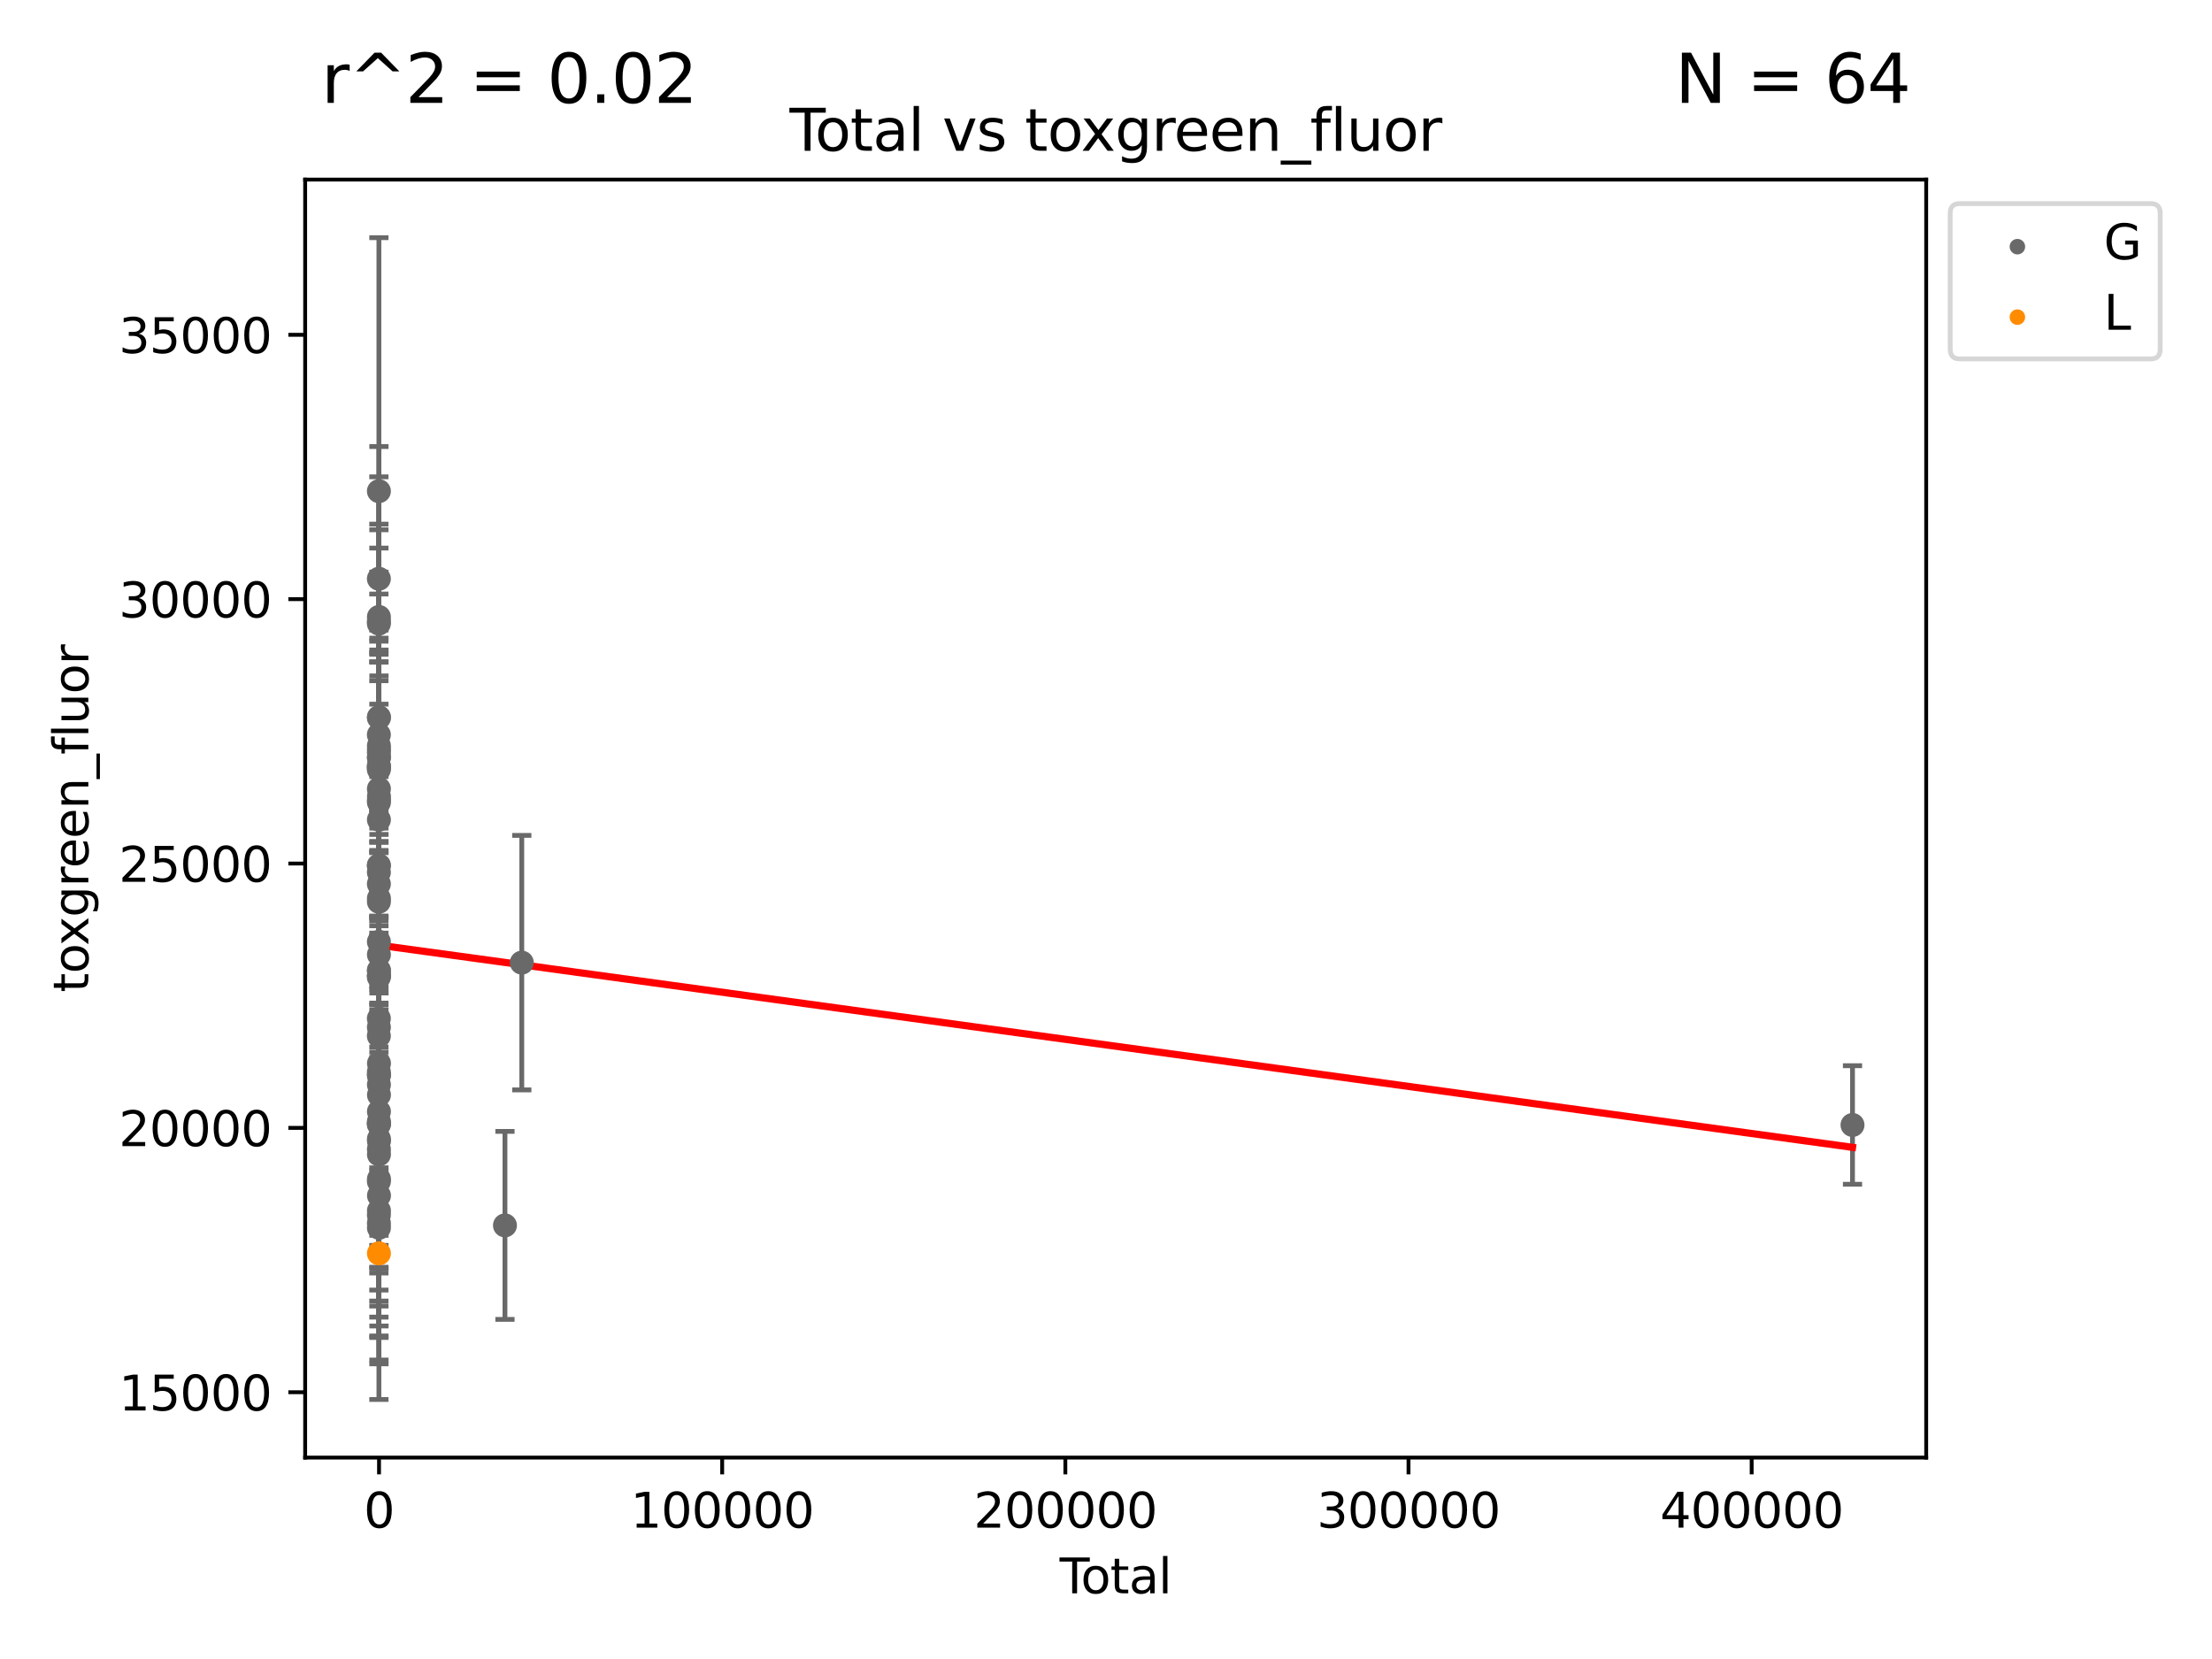 <?xml version="1.0" encoding="utf-8" standalone="no"?>
<!DOCTYPE svg PUBLIC "-//W3C//DTD SVG 1.1//EN"
  "http://www.w3.org/Graphics/SVG/1.1/DTD/svg11.dtd">
<svg xmlns:xlink="http://www.w3.org/1999/xlink" width="460.8pt" height="345.6pt" viewBox="0 0 460.8 345.6" xmlns="http://www.w3.org/2000/svg" version="1.1">
 <defs>
  <style type="text/css">*{stroke-linejoin: round; stroke-linecap: butt}</style>
 </defs>
 <g id="figure_1">
  <g id="patch_1">
   <path d="M 0 345.6 
L 460.8 345.6 
L 460.8 0 
L 0 0 
z
" style="fill: #ffffff"/>
  </g>
  <g id="axes_1">
   <g id="patch_2">
    <path d="M 63.571 303.64 
L 401.26 303.64 
L 401.26 37.411 
L 63.571 37.411 
z
" style="fill: #ffffff"/>
   </g>
   <g id="PathCollection_1">
    <defs>
     <path id="m6f561afe53" d="M 0 1.118 
C 0.297 1.118 0.581 1 0.791 0.791 
C 1 0.581 1.118 0.297 1.118 0 
C 1.118 -0.297 1 -0.581 0.791 -0.791 
C 0.581 -1 0.297 -1.118 0 -1.118 
C -0.297 -1.118 -0.581 -1 -0.791 -0.791 
C -1 -0.581 -1.118 -0.297 -1.118 0 
C -1.118 0.297 -1 0.581 -0.791 0.791 
C -0.581 1 -0.297 1.118 0 1.118 
z
" style="stroke: #696969"/>
    </defs>
    <g clip-path="url(#p5ee64d58a5)">
     <use xlink:href="#m6f561afe53" x="78.921" y="180.296" style="fill: #696969; stroke: #696969"/>
     <use xlink:href="#m6f561afe53" x="78.924" y="215.796" style="fill: #696969; stroke: #696969"/>
     <use xlink:href="#m6f561afe53" x="78.924" y="160.294" style="fill: #696969; stroke: #696969"/>
     <use xlink:href="#m6f561afe53" x="78.924" y="212.162" style="fill: #696969; stroke: #696969"/>
     <use xlink:href="#m6f561afe53" x="78.925" y="153.064" style="fill: #696969; stroke: #696969"/>
     <use xlink:href="#m6f561afe53" x="78.926" y="180.299" style="fill: #696969; stroke: #696969"/>
     <use xlink:href="#m6f561afe53" x="78.926" y="203.545" style="fill: #696969; stroke: #696969"/>
     <use xlink:href="#m6f561afe53" x="78.927" y="129.432" style="fill: #696969; stroke: #696969"/>
     <use xlink:href="#m6f561afe53" x="78.927" y="159.992" style="fill: #696969; stroke: #696969"/>
     <use xlink:href="#m6f561afe53" x="78.927" y="120.567" style="fill: #696969; stroke: #696969"/>
     <use xlink:href="#m6f561afe53" x="78.927" y="246.113" style="fill: #696969; stroke: #696969"/>
     <use xlink:href="#m6f561afe53" x="78.927" y="234.04" style="fill: #696969; stroke: #696969"/>
     <use xlink:href="#m6f561afe53" x="78.928" y="184.134" style="fill: #696969; stroke: #696969"/>
     <use xlink:href="#m6f561afe53" x="78.928" y="223.316" style="fill: #696969; stroke: #696969"/>
     <use xlink:href="#m6f561afe53" x="78.928" y="159.564" style="fill: #696969; stroke: #696969"/>
     <use xlink:href="#m6f561afe53" x="78.928" y="129.907" style="fill: #696969; stroke: #696969"/>
     <use xlink:href="#m6f561afe53" x="78.929" y="181.722" style="fill: #696969; stroke: #696969"/>
     <use xlink:href="#m6f561afe53" x="78.929" y="253.107" style="fill: #696969; stroke: #696969"/>
     <use xlink:href="#m6f561afe53" x="78.93" y="159.576" style="fill: #696969; stroke: #696969"/>
     <use xlink:href="#m6f561afe53" x="78.931" y="166.732" style="fill: #696969; stroke: #696969"/>
     <use xlink:href="#m6f561afe53" x="78.931" y="202.206" style="fill: #696969; stroke: #696969"/>
     <use xlink:href="#m6f561afe53" x="78.931" y="214" style="fill: #696969; stroke: #696969"/>
     <use xlink:href="#m6f561afe53" x="78.931" y="196.185" style="fill: #696969; stroke: #696969"/>
     <use xlink:href="#m6f561afe53" x="78.932" y="102.317" style="fill: #696969; stroke: #696969"/>
     <use xlink:href="#m6f561afe53" x="78.933" y="157.788" style="fill: #696969; stroke: #696969"/>
     <use xlink:href="#m6f561afe53" x="78.933" y="234.188" style="fill: #696969; stroke: #696969"/>
     <use xlink:href="#m6f561afe53" x="78.934" y="156.775" style="fill: #696969; stroke: #696969"/>
     <use xlink:href="#m6f561afe53" x="78.934" y="254.822" style="fill: #696969; stroke: #696969"/>
     <use xlink:href="#m6f561afe53" x="78.934" y="187.85" style="fill: #696969; stroke: #696969"/>
     <use xlink:href="#m6f561afe53" x="78.934" y="187.145" style="fill: #696969; stroke: #696969"/>
     <use xlink:href="#m6f561afe53" x="78.934" y="170.764" style="fill: #696969; stroke: #696969"/>
     <use xlink:href="#m6f561afe53" x="78.934" y="202.125" style="fill: #696969; stroke: #696969"/>
     <use xlink:href="#m6f561afe53" x="78.934" y="128.523" style="fill: #696969; stroke: #696969"/>
     <use xlink:href="#m6f561afe53" x="78.934" y="233.624" style="fill: #696969; stroke: #696969"/>
     <use xlink:href="#m6f561afe53" x="78.934" y="239.421" style="fill: #696969; stroke: #696969"/>
     <use xlink:href="#m6f561afe53" x="78.935" y="157.787" style="fill: #696969; stroke: #696969"/>
     <use xlink:href="#m6f561afe53" x="78.935" y="149.39" style="fill: #696969; stroke: #696969"/>
     <use xlink:href="#m6f561afe53" x="78.936" y="164.334" style="fill: #696969; stroke: #696969"/>
     <use xlink:href="#m6f561afe53" x="78.936" y="198.857" style="fill: #696969; stroke: #696969"/>
     <use xlink:href="#m6f561afe53" x="78.936" y="155.35" style="fill: #696969; stroke: #696969"/>
     <use xlink:href="#m6f561afe53" x="78.936" y="237.257" style="fill: #696969; stroke: #696969"/>
     <use xlink:href="#m6f561afe53" x="78.937" y="255.771" style="fill: #696969; stroke: #696969"/>
     <use xlink:href="#m6f561afe53" x="78.937" y="223.984" style="fill: #696969; stroke: #696969"/>
     <use xlink:href="#m6f561afe53" x="78.937" y="225.956" style="fill: #696969; stroke: #696969"/>
     <use xlink:href="#m6f561afe53" x="78.938" y="223.987" style="fill: #696969; stroke: #696969"/>
     <use xlink:href="#m6f561afe53" x="78.938" y="203.228" style="fill: #696969; stroke: #696969"/>
     <use xlink:href="#m6f561afe53" x="78.939" y="149.518" style="fill: #696969; stroke: #696969"/>
     <use xlink:href="#m6f561afe53" x="78.939" y="156.098" style="fill: #696969; stroke: #696969"/>
     <use xlink:href="#m6f561afe53" x="78.939" y="167.144" style="fill: #696969; stroke: #696969"/>
     <use xlink:href="#m6f561afe53" x="78.941" y="231.562" style="fill: #696969; stroke: #696969"/>
     <use xlink:href="#m6f561afe53" x="78.942" y="234.172" style="fill: #696969; stroke: #696969"/>
     <use xlink:href="#m6f561afe53" x="78.942" y="245.607" style="fill: #696969; stroke: #696969"/>
     <use xlink:href="#m6f561afe53" x="78.942" y="252.196" style="fill: #696969; stroke: #696969"/>
     <use xlink:href="#m6f561afe53" x="78.943" y="240.487" style="fill: #696969; stroke: #696969"/>
     <use xlink:href="#m6f561afe53" x="78.944" y="203.208" style="fill: #696969; stroke: #696969"/>
     <use xlink:href="#m6f561afe53" x="78.947" y="237.703" style="fill: #696969; stroke: #696969"/>
     <use xlink:href="#m6f561afe53" x="78.947" y="165.925" style="fill: #696969; stroke: #696969"/>
     <use xlink:href="#m6f561afe53" x="78.948" y="228.086" style="fill: #696969; stroke: #696969"/>
     <use xlink:href="#m6f561afe53" x="78.949" y="221.519" style="fill: #696969; stroke: #696969"/>
     <use xlink:href="#m6f561afe53" x="78.951" y="249.056" style="fill: #696969; stroke: #696969"/>
     <use xlink:href="#m6f561afe53" x="105.192" y="255.271" style="fill: #696969; stroke: #696969"/>
     <use xlink:href="#m6f561afe53" x="108.698" y="200.536" style="fill: #696969; stroke: #696969"/>
     <use xlink:href="#m6f561afe53" x="385.911" y="234.353" style="fill: #696969; stroke: #696969"/>
    </g>
   </g>
   <g id="PathCollection_2">
    <defs>
     <path id="mb686a2d561" d="M 0 1.118 
C 0.297 1.118 0.581 1 0.791 0.791 
C 1 0.581 1.118 0.297 1.118 0 
C 1.118 -0.297 1 -0.581 0.791 -0.791 
C 0.581 -1 0.297 -1.118 0 -1.118 
C -0.297 -1.118 -0.581 -1 -0.791 -0.791 
C -1 -0.581 -1.118 -0.297 -1.118 0 
C -1.118 0.297 -1 0.581 -0.791 0.791 
C -0.581 1 -0.297 1.118 0 1.118 
z
" style="stroke: #ff8c00"/>
    </defs>
    <g clip-path="url(#p5ee64d58a5)">
     <use xlink:href="#mb686a2d561" x="78.939" y="261.105" style="fill: #ff8c00; stroke: #ff8c00"/>
    </g>
   </g>
   <g id="matplotlib.axis_1">
    <g id="xtick_1">
     <g id="line2d_1">
      <defs>
       <path id="mc22174be91" d="M 0 0 
L 0 3.5 
" style="stroke: #000000; stroke-width: 0.8"/>
      </defs>
      <g>
       <use xlink:href="#mc22174be91" x="78.958" y="303.64" style="stroke: #000000; stroke-width: 0.8"/>
      </g>
     </g>
     <g id="text_1">
      <!-- 0 -->
      <g transform="translate(75.777 318.238)scale(0.1 -0.1)">
       <defs>
        <path id="DejaVuSans-30" d="M 2034 4250 
Q 1547 4250 1301 3770 
Q 1056 3291 1056 2328 
Q 1056 1369 1301 889 
Q 1547 409 2034 409 
Q 2525 409 2770 889 
Q 3016 1369 3016 2328 
Q 3016 3291 2770 3770 
Q 2525 4250 2034 4250 
z
M 2034 4750 
Q 2819 4750 3233 4129 
Q 3647 3509 3647 2328 
Q 3647 1150 3233 529 
Q 2819 -91 2034 -91 
Q 1250 -91 836 529 
Q 422 1150 422 2328 
Q 422 3509 836 4129 
Q 1250 4750 2034 4750 
z
" transform="scale(0.016)"/>
       </defs>
       <use xlink:href="#DejaVuSans-30"/>
      </g>
     </g>
    </g>
    <g id="xtick_2">
     <g id="line2d_2">
      <g>
       <use xlink:href="#mc22174be91" x="150.444" y="303.64" style="stroke: #000000; stroke-width: 0.8"/>
      </g>
     </g>
     <g id="text_2">
      <!-- 100000 -->
      <g transform="translate(131.357 318.238)scale(0.1 -0.1)">
       <defs>
        <path id="DejaVuSans-31" d="M 794 531 
L 1825 531 
L 1825 4091 
L 703 3866 
L 703 4441 
L 1819 4666 
L 2450 4666 
L 2450 531 
L 3481 531 
L 3481 0 
L 794 0 
L 794 531 
z
" transform="scale(0.016)"/>
       </defs>
       <use xlink:href="#DejaVuSans-31"/>
       <use xlink:href="#DejaVuSans-30" x="63.623"/>
       <use xlink:href="#DejaVuSans-30" x="127.246"/>
       <use xlink:href="#DejaVuSans-30" x="190.869"/>
       <use xlink:href="#DejaVuSans-30" x="254.492"/>
       <use xlink:href="#DejaVuSans-30" x="318.115"/>
      </g>
     </g>
    </g>
    <g id="xtick_3">
     <g id="line2d_3">
      <g>
       <use xlink:href="#mc22174be91" x="221.931" y="303.64" style="stroke: #000000; stroke-width: 0.8"/>
      </g>
     </g>
     <g id="text_3">
      <!-- 200000 -->
      <g transform="translate(202.843 318.238)scale(0.1 -0.1)">
       <defs>
        <path id="DejaVuSans-32" d="M 1228 531 
L 3431 531 
L 3431 0 
L 469 0 
L 469 531 
Q 828 903 1448 1529 
Q 2069 2156 2228 2338 
Q 2531 2678 2651 2914 
Q 2772 3150 2772 3378 
Q 2772 3750 2511 3984 
Q 2250 4219 1831 4219 
Q 1534 4219 1204 4116 
Q 875 4013 500 3803 
L 500 4441 
Q 881 4594 1212 4672 
Q 1544 4750 1819 4750 
Q 2544 4750 2975 4387 
Q 3406 4025 3406 3419 
Q 3406 3131 3298 2873 
Q 3191 2616 2906 2266 
Q 2828 2175 2409 1742 
Q 1991 1309 1228 531 
z
" transform="scale(0.016)"/>
       </defs>
       <use xlink:href="#DejaVuSans-32"/>
       <use xlink:href="#DejaVuSans-30" x="63.623"/>
       <use xlink:href="#DejaVuSans-30" x="127.246"/>
       <use xlink:href="#DejaVuSans-30" x="190.869"/>
       <use xlink:href="#DejaVuSans-30" x="254.492"/>
       <use xlink:href="#DejaVuSans-30" x="318.115"/>
      </g>
     </g>
    </g>
    <g id="xtick_4">
     <g id="line2d_4">
      <g>
       <use xlink:href="#mc22174be91" x="293.417" y="303.64" style="stroke: #000000; stroke-width: 0.8"/>
      </g>
     </g>
     <g id="text_4">
      <!-- 300000 -->
      <g transform="translate(274.33 318.238)scale(0.1 -0.1)">
       <defs>
        <path id="DejaVuSans-33" d="M 2597 2516 
Q 3050 2419 3304 2112 
Q 3559 1806 3559 1356 
Q 3559 666 3084 287 
Q 2609 -91 1734 -91 
Q 1441 -91 1130 -33 
Q 819 25 488 141 
L 488 750 
Q 750 597 1062 519 
Q 1375 441 1716 441 
Q 2309 441 2620 675 
Q 2931 909 2931 1356 
Q 2931 1769 2642 2001 
Q 2353 2234 1838 2234 
L 1294 2234 
L 1294 2753 
L 1863 2753 
Q 2328 2753 2575 2939 
Q 2822 3125 2822 3475 
Q 2822 3834 2567 4026 
Q 2313 4219 1838 4219 
Q 1578 4219 1281 4162 
Q 984 4106 628 3988 
L 628 4550 
Q 988 4650 1302 4700 
Q 1616 4750 1894 4750 
Q 2613 4750 3031 4423 
Q 3450 4097 3450 3541 
Q 3450 3153 3228 2886 
Q 3006 2619 2597 2516 
z
" transform="scale(0.016)"/>
       </defs>
       <use xlink:href="#DejaVuSans-33"/>
       <use xlink:href="#DejaVuSans-30" x="63.623"/>
       <use xlink:href="#DejaVuSans-30" x="127.246"/>
       <use xlink:href="#DejaVuSans-30" x="190.869"/>
       <use xlink:href="#DejaVuSans-30" x="254.492"/>
       <use xlink:href="#DejaVuSans-30" x="318.115"/>
      </g>
     </g>
    </g>
    <g id="xtick_5">
     <g id="line2d_5">
      <g>
       <use xlink:href="#mc22174be91" x="364.904" y="303.64" style="stroke: #000000; stroke-width: 0.8"/>
      </g>
     </g>
     <g id="text_5">
      <!-- 400000 -->
      <g transform="translate(345.816 318.238)scale(0.1 -0.1)">
       <defs>
        <path id="DejaVuSans-34" d="M 2419 4116 
L 825 1625 
L 2419 1625 
L 2419 4116 
z
M 2253 4666 
L 3047 4666 
L 3047 1625 
L 3713 1625 
L 3713 1100 
L 3047 1100 
L 3047 0 
L 2419 0 
L 2419 1100 
L 313 1100 
L 313 1709 
L 2253 4666 
z
" transform="scale(0.016)"/>
       </defs>
       <use xlink:href="#DejaVuSans-34"/>
       <use xlink:href="#DejaVuSans-30" x="63.623"/>
       <use xlink:href="#DejaVuSans-30" x="127.246"/>
       <use xlink:href="#DejaVuSans-30" x="190.869"/>
       <use xlink:href="#DejaVuSans-30" x="254.492"/>
       <use xlink:href="#DejaVuSans-30" x="318.115"/>
      </g>
     </g>
    </g>
    <g id="text_6">
     <!-- Total -->
     <g transform="translate(220.739 331.917)scale(0.1 -0.1)">
      <defs>
       <path id="DejaVuSans-54" d="M -19 4666 
L 3928 4666 
L 3928 4134 
L 2272 4134 
L 2272 0 
L 1638 0 
L 1638 4134 
L -19 4134 
L -19 4666 
z
" transform="scale(0.016)"/>
       <path id="DejaVuSans-6f" d="M 1959 3097 
Q 1497 3097 1228 2736 
Q 959 2375 959 1747 
Q 959 1119 1226 758 
Q 1494 397 1959 397 
Q 2419 397 2687 759 
Q 2956 1122 2956 1747 
Q 2956 2369 2687 2733 
Q 2419 3097 1959 3097 
z
M 1959 3584 
Q 2709 3584 3137 3096 
Q 3566 2609 3566 1747 
Q 3566 888 3137 398 
Q 2709 -91 1959 -91 
Q 1206 -91 779 398 
Q 353 888 353 1747 
Q 353 2609 779 3096 
Q 1206 3584 1959 3584 
z
" transform="scale(0.016)"/>
       <path id="DejaVuSans-74" d="M 1172 4494 
L 1172 3500 
L 2356 3500 
L 2356 3053 
L 1172 3053 
L 1172 1153 
Q 1172 725 1289 603 
Q 1406 481 1766 481 
L 2356 481 
L 2356 0 
L 1766 0 
Q 1100 0 847 248 
Q 594 497 594 1153 
L 594 3053 
L 172 3053 
L 172 3500 
L 594 3500 
L 594 4494 
L 1172 4494 
z
" transform="scale(0.016)"/>
       <path id="DejaVuSans-61" d="M 2194 1759 
Q 1497 1759 1228 1600 
Q 959 1441 959 1056 
Q 959 750 1161 570 
Q 1363 391 1709 391 
Q 2188 391 2477 730 
Q 2766 1069 2766 1631 
L 2766 1759 
L 2194 1759 
z
M 3341 1997 
L 3341 0 
L 2766 0 
L 2766 531 
Q 2569 213 2275 61 
Q 1981 -91 1556 -91 
Q 1019 -91 701 211 
Q 384 513 384 1019 
Q 384 1609 779 1909 
Q 1175 2209 1959 2209 
L 2766 2209 
L 2766 2266 
Q 2766 2663 2505 2880 
Q 2244 3097 1772 3097 
Q 1472 3097 1187 3025 
Q 903 2953 641 2809 
L 641 3341 
Q 956 3463 1253 3523 
Q 1550 3584 1831 3584 
Q 2591 3584 2966 3190 
Q 3341 2797 3341 1997 
z
" transform="scale(0.016)"/>
       <path id="DejaVuSans-6c" d="M 603 4863 
L 1178 4863 
L 1178 0 
L 603 0 
L 603 4863 
z
" transform="scale(0.016)"/>
      </defs>
      <use xlink:href="#DejaVuSans-54"/>
      <use xlink:href="#DejaVuSans-6f" x="44.084"/>
      <use xlink:href="#DejaVuSans-74" x="105.266"/>
      <use xlink:href="#DejaVuSans-61" x="144.475"/>
      <use xlink:href="#DejaVuSans-6c" x="205.754"/>
     </g>
    </g>
   </g>
   <g id="matplotlib.axis_2">
    <g id="ytick_1">
     <g id="line2d_6">
      <defs>
       <path id="m3f91ad511a" d="M 0 0 
L -3.5 0 
" style="stroke: #000000; stroke-width: 0.8"/>
      </defs>
      <g>
       <use xlink:href="#m3f91ad511a" x="63.571" y="290.031" style="stroke: #000000; stroke-width: 0.8"/>
      </g>
     </g>
     <g id="text_7">
      <!-- 15000 -->
      <g transform="translate(24.759 293.831)scale(0.1 -0.1)">
       <defs>
        <path id="DejaVuSans-35" d="M 691 4666 
L 3169 4666 
L 3169 4134 
L 1269 4134 
L 1269 2991 
Q 1406 3038 1543 3061 
Q 1681 3084 1819 3084 
Q 2600 3084 3056 2656 
Q 3513 2228 3513 1497 
Q 3513 744 3044 326 
Q 2575 -91 1722 -91 
Q 1428 -91 1123 -41 
Q 819 9 494 109 
L 494 744 
Q 775 591 1075 516 
Q 1375 441 1709 441 
Q 2250 441 2565 725 
Q 2881 1009 2881 1497 
Q 2881 1984 2565 2268 
Q 2250 2553 1709 2553 
Q 1456 2553 1204 2497 
Q 953 2441 691 2322 
L 691 4666 
z
" transform="scale(0.016)"/>
       </defs>
       <use xlink:href="#DejaVuSans-31"/>
       <use xlink:href="#DejaVuSans-35" x="63.623"/>
       <use xlink:href="#DejaVuSans-30" x="127.246"/>
       <use xlink:href="#DejaVuSans-30" x="190.869"/>
       <use xlink:href="#DejaVuSans-30" x="254.492"/>
      </g>
     </g>
    </g>
    <g id="ytick_2">
     <g id="line2d_7">
      <g>
       <use xlink:href="#m3f91ad511a" x="63.571" y="234.96" style="stroke: #000000; stroke-width: 0.8"/>
      </g>
     </g>
     <g id="text_8">
      <!-- 20000 -->
      <g transform="translate(24.759 238.76)scale(0.1 -0.1)">
       <use xlink:href="#DejaVuSans-32"/>
       <use xlink:href="#DejaVuSans-30" x="63.623"/>
       <use xlink:href="#DejaVuSans-30" x="127.246"/>
       <use xlink:href="#DejaVuSans-30" x="190.869"/>
       <use xlink:href="#DejaVuSans-30" x="254.492"/>
      </g>
     </g>
    </g>
    <g id="ytick_3">
     <g id="line2d_8">
      <g>
       <use xlink:href="#m3f91ad511a" x="63.571" y="179.889" style="stroke: #000000; stroke-width: 0.8"/>
      </g>
     </g>
     <g id="text_9">
      <!-- 25000 -->
      <g transform="translate(24.759 183.688)scale(0.1 -0.1)">
       <use xlink:href="#DejaVuSans-32"/>
       <use xlink:href="#DejaVuSans-35" x="63.623"/>
       <use xlink:href="#DejaVuSans-30" x="127.246"/>
       <use xlink:href="#DejaVuSans-30" x="190.869"/>
       <use xlink:href="#DejaVuSans-30" x="254.492"/>
      </g>
     </g>
    </g>
    <g id="ytick_4">
     <g id="line2d_9">
      <g>
       <use xlink:href="#m3f91ad511a" x="63.571" y="124.818" style="stroke: #000000; stroke-width: 0.8"/>
      </g>
     </g>
     <g id="text_10">
      <!-- 30000 -->
      <g transform="translate(24.759 128.617)scale(0.1 -0.1)">
       <use xlink:href="#DejaVuSans-33"/>
       <use xlink:href="#DejaVuSans-30" x="63.623"/>
       <use xlink:href="#DejaVuSans-30" x="127.246"/>
       <use xlink:href="#DejaVuSans-30" x="190.869"/>
       <use xlink:href="#DejaVuSans-30" x="254.492"/>
      </g>
     </g>
    </g>
    <g id="ytick_5">
     <g id="line2d_10">
      <g>
       <use xlink:href="#m3f91ad511a" x="63.571" y="69.747" style="stroke: #000000; stroke-width: 0.8"/>
      </g>
     </g>
     <g id="text_11">
      <!-- 35000 -->
      <g transform="translate(24.759 73.546)scale(0.1 -0.1)">
       <use xlink:href="#DejaVuSans-33"/>
       <use xlink:href="#DejaVuSans-35" x="63.623"/>
       <use xlink:href="#DejaVuSans-30" x="127.246"/>
       <use xlink:href="#DejaVuSans-30" x="190.869"/>
       <use xlink:href="#DejaVuSans-30" x="254.492"/>
      </g>
     </g>
    </g>
    <g id="text_12">
     <!-- toxgreen_fluor -->
     <g transform="translate(18.401 206.72)rotate(-90)scale(0.1 -0.1)">
      <defs>
       <path id="DejaVuSans-78" d="M 3513 3500 
L 2247 1797 
L 3578 0 
L 2900 0 
L 1881 1375 
L 863 0 
L 184 0 
L 1544 1831 
L 300 3500 
L 978 3500 
L 1906 2253 
L 2834 3500 
L 3513 3500 
z
" transform="scale(0.016)"/>
       <path id="DejaVuSans-67" d="M 2906 1791 
Q 2906 2416 2648 2759 
Q 2391 3103 1925 3103 
Q 1463 3103 1205 2759 
Q 947 2416 947 1791 
Q 947 1169 1205 825 
Q 1463 481 1925 481 
Q 2391 481 2648 825 
Q 2906 1169 2906 1791 
z
M 3481 434 
Q 3481 -459 3084 -895 
Q 2688 -1331 1869 -1331 
Q 1566 -1331 1297 -1286 
Q 1028 -1241 775 -1147 
L 775 -588 
Q 1028 -725 1275 -790 
Q 1522 -856 1778 -856 
Q 2344 -856 2625 -561 
Q 2906 -266 2906 331 
L 2906 616 
Q 2728 306 2450 153 
Q 2172 0 1784 0 
Q 1141 0 747 490 
Q 353 981 353 1791 
Q 353 2603 747 3093 
Q 1141 3584 1784 3584 
Q 2172 3584 2450 3431 
Q 2728 3278 2906 2969 
L 2906 3500 
L 3481 3500 
L 3481 434 
z
" transform="scale(0.016)"/>
       <path id="DejaVuSans-72" d="M 2631 2963 
Q 2534 3019 2420 3045 
Q 2306 3072 2169 3072 
Q 1681 3072 1420 2755 
Q 1159 2438 1159 1844 
L 1159 0 
L 581 0 
L 581 3500 
L 1159 3500 
L 1159 2956 
Q 1341 3275 1631 3429 
Q 1922 3584 2338 3584 
Q 2397 3584 2469 3576 
Q 2541 3569 2628 3553 
L 2631 2963 
z
" transform="scale(0.016)"/>
       <path id="DejaVuSans-65" d="M 3597 1894 
L 3597 1613 
L 953 1613 
Q 991 1019 1311 708 
Q 1631 397 2203 397 
Q 2534 397 2845 478 
Q 3156 559 3463 722 
L 3463 178 
Q 3153 47 2828 -22 
Q 2503 -91 2169 -91 
Q 1331 -91 842 396 
Q 353 884 353 1716 
Q 353 2575 817 3079 
Q 1281 3584 2069 3584 
Q 2775 3584 3186 3129 
Q 3597 2675 3597 1894 
z
M 3022 2063 
Q 3016 2534 2758 2815 
Q 2500 3097 2075 3097 
Q 1594 3097 1305 2825 
Q 1016 2553 972 2059 
L 3022 2063 
z
" transform="scale(0.016)"/>
       <path id="DejaVuSans-6e" d="M 3513 2113 
L 3513 0 
L 2938 0 
L 2938 2094 
Q 2938 2591 2744 2837 
Q 2550 3084 2163 3084 
Q 1697 3084 1428 2787 
Q 1159 2491 1159 1978 
L 1159 0 
L 581 0 
L 581 3500 
L 1159 3500 
L 1159 2956 
Q 1366 3272 1645 3428 
Q 1925 3584 2291 3584 
Q 2894 3584 3203 3211 
Q 3513 2838 3513 2113 
z
" transform="scale(0.016)"/>
       <path id="DejaVuSans-5f" d="M 3263 -1063 
L 3263 -1509 
L -63 -1509 
L -63 -1063 
L 3263 -1063 
z
" transform="scale(0.016)"/>
       <path id="DejaVuSans-66" d="M 2375 4863 
L 2375 4384 
L 1825 4384 
Q 1516 4384 1395 4259 
Q 1275 4134 1275 3809 
L 1275 3500 
L 2222 3500 
L 2222 3053 
L 1275 3053 
L 1275 0 
L 697 0 
L 697 3053 
L 147 3053 
L 147 3500 
L 697 3500 
L 697 3744 
Q 697 4328 969 4595 
Q 1241 4863 1831 4863 
L 2375 4863 
z
" transform="scale(0.016)"/>
       <path id="DejaVuSans-75" d="M 544 1381 
L 544 3500 
L 1119 3500 
L 1119 1403 
Q 1119 906 1312 657 
Q 1506 409 1894 409 
Q 2359 409 2629 706 
Q 2900 1003 2900 1516 
L 2900 3500 
L 3475 3500 
L 3475 0 
L 2900 0 
L 2900 538 
Q 2691 219 2414 64 
Q 2138 -91 1772 -91 
Q 1169 -91 856 284 
Q 544 659 544 1381 
z
M 1991 3584 
L 1991 3584 
z
" transform="scale(0.016)"/>
      </defs>
      <use xlink:href="#DejaVuSans-74"/>
      <use xlink:href="#DejaVuSans-6f" x="39.209"/>
      <use xlink:href="#DejaVuSans-78" x="97.266"/>
      <use xlink:href="#DejaVuSans-67" x="156.445"/>
      <use xlink:href="#DejaVuSans-72" x="219.922"/>
      <use xlink:href="#DejaVuSans-65" x="258.785"/>
      <use xlink:href="#DejaVuSans-65" x="320.309"/>
      <use xlink:href="#DejaVuSans-6e" x="381.832"/>
      <use xlink:href="#DejaVuSans-5f" x="445.211"/>
      <use xlink:href="#DejaVuSans-66" x="495.211"/>
      <use xlink:href="#DejaVuSans-6c" x="530.416"/>
      <use xlink:href="#DejaVuSans-75" x="558.199"/>
      <use xlink:href="#DejaVuSans-6f" x="621.578"/>
      <use xlink:href="#DejaVuSans-72" x="682.76"/>
     </g>
    </g>
   </g>
   <g id="LineCollection_1">
    <path d="M 78.921 191.843 
L 78.921 168.75 
" clip-path="url(#p5ee64d58a5)" style="fill: none; stroke: #696969"/>
    <path d="M 78.924 265.192 
L 78.924 166.4 
" clip-path="url(#p5ee64d58a5)" style="fill: none; stroke: #696969"/>
    <path d="M 78.924 196.842 
L 78.924 123.745 
" clip-path="url(#p5ee64d58a5)" style="fill: none; stroke: #696969"/>
    <path d="M 78.924 233.492 
L 78.924 190.832 
" clip-path="url(#p5ee64d58a5)" style="fill: none; stroke: #696969"/>
    <path d="M 78.925 184.709 
L 78.925 121.42 
" clip-path="url(#p5ee64d58a5)" style="fill: none; stroke: #696969"/>
    <path d="M 78.926 191.126 
L 78.926 169.471 
" clip-path="url(#p5ee64d58a5)" style="fill: none; stroke: #696969"/>
    <path d="M 78.926 221.695 
L 78.926 185.396 
" clip-path="url(#p5ee64d58a5)" style="fill: none; stroke: #696969"/>
    <path d="M 78.927 149.68 
L 78.927 109.185 
" clip-path="url(#p5ee64d58a5)" style="fill: none; stroke: #696969"/>
    <path d="M 78.927 182.145 
L 78.927 137.839 
" clip-path="url(#p5ee64d58a5)" style="fill: none; stroke: #696969"/>
    <path d="M 78.927 141.804 
L 78.927 99.331 
" clip-path="url(#p5ee64d58a5)" style="fill: none; stroke: #696969"/>
    <path d="M 78.927 271.033 
L 78.927 221.193 
" clip-path="url(#p5ee64d58a5)" style="fill: none; stroke: #696969"/>
    <path d="M 78.927 246.348 
L 78.927 221.732 
" clip-path="url(#p5ee64d58a5)" style="fill: none; stroke: #696969"/>
    <path d="M 78.928 209.371 
L 78.928 158.897 
" clip-path="url(#p5ee64d58a5)" style="fill: none; stroke: #696969"/>
    <path d="M 78.928 263.991 
L 78.928 182.64 
" clip-path="url(#p5ee64d58a5)" style="fill: none; stroke: #696969"/>
    <path d="M 78.928 185.55 
L 78.928 133.579 
" clip-path="url(#p5ee64d58a5)" style="fill: none; stroke: #696969"/>
    <path d="M 78.928 156.821 
L 78.928 102.993 
" clip-path="url(#p5ee64d58a5)" style="fill: none; stroke: #696969"/>
    <path d="M 78.929 206.08 
L 78.929 157.364 
" clip-path="url(#p5ee64d58a5)" style="fill: none; stroke: #696969"/>
    <path d="M 78.929 268.742 
L 78.929 237.472 
" clip-path="url(#p5ee64d58a5)" style="fill: none; stroke: #696969"/>
    <path d="M 78.93 183.153 
L 78.93 135.998 
" clip-path="url(#p5ee64d58a5)" style="fill: none; stroke: #696969"/>
    <path d="M 78.931 205.5 
L 78.931 127.964 
" clip-path="url(#p5ee64d58a5)" style="fill: none; stroke: #696969"/>
    <path d="M 78.931 227.246 
L 78.931 177.166 
" clip-path="url(#p5ee64d58a5)" style="fill: none; stroke: #696969"/>
    <path d="M 78.931 259.438 
L 78.931 168.563 
" clip-path="url(#p5ee64d58a5)" style="fill: none; stroke: #696969"/>
    <path d="M 78.931 211.2 
L 78.931 181.17 
" clip-path="url(#p5ee64d58a5)" style="fill: none; stroke: #696969"/>
    <path d="M 78.932 155.121 
L 78.932 49.513 
" clip-path="url(#p5ee64d58a5)" style="fill: none; stroke: #696969"/>
    <path d="M 78.933 177.624 
L 78.933 137.952 
" clip-path="url(#p5ee64d58a5)" style="fill: none; stroke: #696969"/>
    <path d="M 78.933 243.279 
L 78.933 225.096 
" clip-path="url(#p5ee64d58a5)" style="fill: none; stroke: #696969"/>
    <path d="M 78.934 194.375 
L 78.934 119.176 
" clip-path="url(#p5ee64d58a5)" style="fill: none; stroke: #696969"/>
    <path d="M 78.934 291.539 
L 78.934 218.105 
" clip-path="url(#p5ee64d58a5)" style="fill: none; stroke: #696969"/>
    <path d="M 78.934 208.97 
L 78.934 166.73 
" clip-path="url(#p5ee64d58a5)" style="fill: none; stroke: #696969"/>
    <path d="M 78.934 198.805 
L 78.934 175.486 
" clip-path="url(#p5ee64d58a5)" style="fill: none; stroke: #696969"/>
    <path d="M 78.934 177.466 
L 78.934 164.062 
" clip-path="url(#p5ee64d58a5)" style="fill: none; stroke: #696969"/>
    <path d="M 78.934 224.217 
L 78.934 180.033 
" clip-path="url(#p5ee64d58a5)" style="fill: none; stroke: #696969"/>
    <path d="M 78.934 146.685 
L 78.934 110.361 
" clip-path="url(#p5ee64d58a5)" style="fill: none; stroke: #696969"/>
    <path d="M 78.934 274.38 
L 78.934 192.868 
" clip-path="url(#p5ee64d58a5)" style="fill: none; stroke: #696969"/>
    <path d="M 78.934 254.926 
L 78.934 223.916 
" clip-path="url(#p5ee64d58a5)" style="fill: none; stroke: #696969"/>
    <path d="M 78.935 179.268 
L 78.935 136.305 
" clip-path="url(#p5ee64d58a5)" style="fill: none; stroke: #696969"/>
    <path d="M 78.935 184.604 
L 78.935 114.177 
" clip-path="url(#p5ee64d58a5)" style="fill: none; stroke: #696969"/>
    <path d="M 78.936 197.417 
L 78.936 131.25 
" clip-path="url(#p5ee64d58a5)" style="fill: none; stroke: #696969"/>
    <path d="M 78.936 215.395 
L 78.936 182.318 
" clip-path="url(#p5ee64d58a5)" style="fill: none; stroke: #696969"/>
    <path d="M 78.936 175.285 
L 78.936 135.415 
" clip-path="url(#p5ee64d58a5)" style="fill: none; stroke: #696969"/>
    <path d="M 78.936 238.009 
L 78.936 236.505 
" clip-path="url(#p5ee64d58a5)" style="fill: none; stroke: #696969"/>
    <path d="M 78.937 272.073 
L 78.937 239.469 
" clip-path="url(#p5ee64d58a5)" style="fill: none; stroke: #696969"/>
    <path d="M 78.937 236.001 
L 78.937 211.967 
" clip-path="url(#p5ee64d58a5)" style="fill: none; stroke: #696969"/>
    <path d="M 78.937 241.473 
L 78.937 210.439 
" clip-path="url(#p5ee64d58a5)" style="fill: none; stroke: #696969"/>
    <path d="M 78.938 245.339 
L 78.938 202.634 
" clip-path="url(#p5ee64d58a5)" style="fill: none; stroke: #696969"/>
    <path d="M 78.938 211.493 
L 78.938 194.964 
" clip-path="url(#p5ee64d58a5)" style="fill: none; stroke: #696969"/>
    <path d="M 78.939 166.097 
L 78.939 132.938 
" clip-path="url(#p5ee64d58a5)" style="fill: none; stroke: #696969"/>
    <path d="M 78.939 219.178 
L 78.939 93.018 
" clip-path="url(#p5ee64d58a5)" style="fill: none; stroke: #696969"/>
    <path d="M 78.939 172.516 
L 78.939 161.773 
" clip-path="url(#p5ee64d58a5)" style="fill: none; stroke: #696969"/>
    <path d="M 78.941 278.624 
L 78.941 184.5 
" clip-path="url(#p5ee64d58a5)" style="fill: none; stroke: #696969"/>
    <path d="M 78.942 283.325 
L 78.942 185.018 
" clip-path="url(#p5ee64d58a5)" style="fill: none; stroke: #696969"/>
    <path d="M 78.942 257.344 
L 78.942 233.871 
" clip-path="url(#p5ee64d58a5)" style="fill: none; stroke: #696969"/>
    <path d="M 78.942 284.11 
L 78.942 220.282 
" clip-path="url(#p5ee64d58a5)" style="fill: none; stroke: #696969"/>
    <path d="M 78.943 255.483 
L 78.943 225.491 
" clip-path="url(#p5ee64d58a5)" style="fill: none; stroke: #696969"/>
    <path d="M 78.944 232.59 
L 78.944 173.825 
" clip-path="url(#p5ee64d58a5)" style="fill: none; stroke: #696969"/>
    <path d="M 78.947 261.033 
L 78.947 214.374 
" clip-path="url(#p5ee64d58a5)" style="fill: none; stroke: #696969"/>
    <path d="M 78.947 191.046 
L 78.947 140.804 
" clip-path="url(#p5ee64d58a5)" style="fill: none; stroke: #696969"/>
    <path d="M 78.948 276.225 
L 78.948 179.947 
" clip-path="url(#p5ee64d58a5)" style="fill: none; stroke: #696969"/>
    <path d="M 78.949 236.175 
L 78.949 206.862 
" clip-path="url(#p5ee64d58a5)" style="fill: none; stroke: #696969"/>
    <path d="M 78.951 264.185 
L 78.951 233.927 
" clip-path="url(#p5ee64d58a5)" style="fill: none; stroke: #696969"/>
    <path d="M 105.192 274.851 
L 105.192 235.692 
" clip-path="url(#p5ee64d58a5)" style="fill: none; stroke: #696969"/>
    <path d="M 108.698 227.045 
L 108.698 174.027 
" clip-path="url(#p5ee64d58a5)" style="fill: none; stroke: #696969"/>
    <path d="M 385.911 246.699 
L 385.911 222.008 
" clip-path="url(#p5ee64d58a5)" style="fill: none; stroke: #696969"/>
   </g>
   <g id="line2d_11">
    <defs>
     <path id="m9b8fe58bda" d="M 2 0 
L -2 -0 
" style="stroke: #696969"/>
    </defs>
    <g clip-path="url(#p5ee64d58a5)">
     <use xlink:href="#m9b8fe58bda" x="78.921" y="191.843" style="fill: #696969; stroke: #696969"/>
     <use xlink:href="#m9b8fe58bda" x="78.924" y="265.192" style="fill: #696969; stroke: #696969"/>
     <use xlink:href="#m9b8fe58bda" x="78.924" y="196.842" style="fill: #696969; stroke: #696969"/>
     <use xlink:href="#m9b8fe58bda" x="78.924" y="233.492" style="fill: #696969; stroke: #696969"/>
     <use xlink:href="#m9b8fe58bda" x="78.925" y="184.709" style="fill: #696969; stroke: #696969"/>
     <use xlink:href="#m9b8fe58bda" x="78.926" y="191.126" style="fill: #696969; stroke: #696969"/>
     <use xlink:href="#m9b8fe58bda" x="78.926" y="221.695" style="fill: #696969; stroke: #696969"/>
     <use xlink:href="#m9b8fe58bda" x="78.927" y="149.68" style="fill: #696969; stroke: #696969"/>
     <use xlink:href="#m9b8fe58bda" x="78.927" y="182.145" style="fill: #696969; stroke: #696969"/>
     <use xlink:href="#m9b8fe58bda" x="78.927" y="141.804" style="fill: #696969; stroke: #696969"/>
     <use xlink:href="#m9b8fe58bda" x="78.927" y="271.033" style="fill: #696969; stroke: #696969"/>
     <use xlink:href="#m9b8fe58bda" x="78.927" y="246.348" style="fill: #696969; stroke: #696969"/>
     <use xlink:href="#m9b8fe58bda" x="78.928" y="209.371" style="fill: #696969; stroke: #696969"/>
     <use xlink:href="#m9b8fe58bda" x="78.928" y="263.991" style="fill: #696969; stroke: #696969"/>
     <use xlink:href="#m9b8fe58bda" x="78.928" y="185.55" style="fill: #696969; stroke: #696969"/>
     <use xlink:href="#m9b8fe58bda" x="78.928" y="156.821" style="fill: #696969; stroke: #696969"/>
     <use xlink:href="#m9b8fe58bda" x="78.929" y="206.08" style="fill: #696969; stroke: #696969"/>
     <use xlink:href="#m9b8fe58bda" x="78.929" y="268.742" style="fill: #696969; stroke: #696969"/>
     <use xlink:href="#m9b8fe58bda" x="78.93" y="183.153" style="fill: #696969; stroke: #696969"/>
     <use xlink:href="#m9b8fe58bda" x="78.931" y="205.5" style="fill: #696969; stroke: #696969"/>
     <use xlink:href="#m9b8fe58bda" x="78.931" y="227.246" style="fill: #696969; stroke: #696969"/>
     <use xlink:href="#m9b8fe58bda" x="78.931" y="259.438" style="fill: #696969; stroke: #696969"/>
     <use xlink:href="#m9b8fe58bda" x="78.931" y="211.2" style="fill: #696969; stroke: #696969"/>
     <use xlink:href="#m9b8fe58bda" x="78.932" y="155.121" style="fill: #696969; stroke: #696969"/>
     <use xlink:href="#m9b8fe58bda" x="78.933" y="177.624" style="fill: #696969; stroke: #696969"/>
     <use xlink:href="#m9b8fe58bda" x="78.933" y="243.279" style="fill: #696969; stroke: #696969"/>
     <use xlink:href="#m9b8fe58bda" x="78.934" y="194.375" style="fill: #696969; stroke: #696969"/>
     <use xlink:href="#m9b8fe58bda" x="78.934" y="291.539" style="fill: #696969; stroke: #696969"/>
     <use xlink:href="#m9b8fe58bda" x="78.934" y="208.97" style="fill: #696969; stroke: #696969"/>
     <use xlink:href="#m9b8fe58bda" x="78.934" y="198.805" style="fill: #696969; stroke: #696969"/>
     <use xlink:href="#m9b8fe58bda" x="78.934" y="177.466" style="fill: #696969; stroke: #696969"/>
     <use xlink:href="#m9b8fe58bda" x="78.934" y="224.217" style="fill: #696969; stroke: #696969"/>
     <use xlink:href="#m9b8fe58bda" x="78.934" y="146.685" style="fill: #696969; stroke: #696969"/>
     <use xlink:href="#m9b8fe58bda" x="78.934" y="274.38" style="fill: #696969; stroke: #696969"/>
     <use xlink:href="#m9b8fe58bda" x="78.934" y="254.926" style="fill: #696969; stroke: #696969"/>
     <use xlink:href="#m9b8fe58bda" x="78.935" y="179.268" style="fill: #696969; stroke: #696969"/>
     <use xlink:href="#m9b8fe58bda" x="78.935" y="184.604" style="fill: #696969; stroke: #696969"/>
     <use xlink:href="#m9b8fe58bda" x="78.936" y="197.417" style="fill: #696969; stroke: #696969"/>
     <use xlink:href="#m9b8fe58bda" x="78.936" y="215.395" style="fill: #696969; stroke: #696969"/>
     <use xlink:href="#m9b8fe58bda" x="78.936" y="175.285" style="fill: #696969; stroke: #696969"/>
     <use xlink:href="#m9b8fe58bda" x="78.936" y="238.009" style="fill: #696969; stroke: #696969"/>
     <use xlink:href="#m9b8fe58bda" x="78.937" y="272.073" style="fill: #696969; stroke: #696969"/>
     <use xlink:href="#m9b8fe58bda" x="78.937" y="236.001" style="fill: #696969; stroke: #696969"/>
     <use xlink:href="#m9b8fe58bda" x="78.937" y="241.473" style="fill: #696969; stroke: #696969"/>
     <use xlink:href="#m9b8fe58bda" x="78.938" y="245.339" style="fill: #696969; stroke: #696969"/>
     <use xlink:href="#m9b8fe58bda" x="78.938" y="211.493" style="fill: #696969; stroke: #696969"/>
     <use xlink:href="#m9b8fe58bda" x="78.939" y="166.097" style="fill: #696969; stroke: #696969"/>
     <use xlink:href="#m9b8fe58bda" x="78.939" y="219.178" style="fill: #696969; stroke: #696969"/>
     <use xlink:href="#m9b8fe58bda" x="78.939" y="172.516" style="fill: #696969; stroke: #696969"/>
     <use xlink:href="#m9b8fe58bda" x="78.941" y="278.624" style="fill: #696969; stroke: #696969"/>
     <use xlink:href="#m9b8fe58bda" x="78.942" y="283.325" style="fill: #696969; stroke: #696969"/>
     <use xlink:href="#m9b8fe58bda" x="78.942" y="257.344" style="fill: #696969; stroke: #696969"/>
     <use xlink:href="#m9b8fe58bda" x="78.942" y="284.11" style="fill: #696969; stroke: #696969"/>
     <use xlink:href="#m9b8fe58bda" x="78.943" y="255.483" style="fill: #696969; stroke: #696969"/>
     <use xlink:href="#m9b8fe58bda" x="78.944" y="232.59" style="fill: #696969; stroke: #696969"/>
     <use xlink:href="#m9b8fe58bda" x="78.947" y="261.033" style="fill: #696969; stroke: #696969"/>
     <use xlink:href="#m9b8fe58bda" x="78.947" y="191.046" style="fill: #696969; stroke: #696969"/>
     <use xlink:href="#m9b8fe58bda" x="78.948" y="276.225" style="fill: #696969; stroke: #696969"/>
     <use xlink:href="#m9b8fe58bda" x="78.949" y="236.175" style="fill: #696969; stroke: #696969"/>
     <use xlink:href="#m9b8fe58bda" x="78.951" y="264.185" style="fill: #696969; stroke: #696969"/>
     <use xlink:href="#m9b8fe58bda" x="105.192" y="274.851" style="fill: #696969; stroke: #696969"/>
     <use xlink:href="#m9b8fe58bda" x="108.698" y="227.045" style="fill: #696969; stroke: #696969"/>
     <use xlink:href="#m9b8fe58bda" x="385.911" y="246.699" style="fill: #696969; stroke: #696969"/>
    </g>
   </g>
   <g id="line2d_12">
    <g clip-path="url(#p5ee64d58a5)">
     <use xlink:href="#m9b8fe58bda" x="78.921" y="168.75" style="fill: #696969; stroke: #696969"/>
     <use xlink:href="#m9b8fe58bda" x="78.924" y="166.4" style="fill: #696969; stroke: #696969"/>
     <use xlink:href="#m9b8fe58bda" x="78.924" y="123.745" style="fill: #696969; stroke: #696969"/>
     <use xlink:href="#m9b8fe58bda" x="78.924" y="190.832" style="fill: #696969; stroke: #696969"/>
     <use xlink:href="#m9b8fe58bda" x="78.925" y="121.42" style="fill: #696969; stroke: #696969"/>
     <use xlink:href="#m9b8fe58bda" x="78.926" y="169.471" style="fill: #696969; stroke: #696969"/>
     <use xlink:href="#m9b8fe58bda" x="78.926" y="185.396" style="fill: #696969; stroke: #696969"/>
     <use xlink:href="#m9b8fe58bda" x="78.927" y="109.185" style="fill: #696969; stroke: #696969"/>
     <use xlink:href="#m9b8fe58bda" x="78.927" y="137.839" style="fill: #696969; stroke: #696969"/>
     <use xlink:href="#m9b8fe58bda" x="78.927" y="99.331" style="fill: #696969; stroke: #696969"/>
     <use xlink:href="#m9b8fe58bda" x="78.927" y="221.193" style="fill: #696969; stroke: #696969"/>
     <use xlink:href="#m9b8fe58bda" x="78.927" y="221.732" style="fill: #696969; stroke: #696969"/>
     <use xlink:href="#m9b8fe58bda" x="78.928" y="158.897" style="fill: #696969; stroke: #696969"/>
     <use xlink:href="#m9b8fe58bda" x="78.928" y="182.64" style="fill: #696969; stroke: #696969"/>
     <use xlink:href="#m9b8fe58bda" x="78.928" y="133.579" style="fill: #696969; stroke: #696969"/>
     <use xlink:href="#m9b8fe58bda" x="78.928" y="102.993" style="fill: #696969; stroke: #696969"/>
     <use xlink:href="#m9b8fe58bda" x="78.929" y="157.364" style="fill: #696969; stroke: #696969"/>
     <use xlink:href="#m9b8fe58bda" x="78.929" y="237.472" style="fill: #696969; stroke: #696969"/>
     <use xlink:href="#m9b8fe58bda" x="78.93" y="135.998" style="fill: #696969; stroke: #696969"/>
     <use xlink:href="#m9b8fe58bda" x="78.931" y="127.964" style="fill: #696969; stroke: #696969"/>
     <use xlink:href="#m9b8fe58bda" x="78.931" y="177.166" style="fill: #696969; stroke: #696969"/>
     <use xlink:href="#m9b8fe58bda" x="78.931" y="168.563" style="fill: #696969; stroke: #696969"/>
     <use xlink:href="#m9b8fe58bda" x="78.931" y="181.17" style="fill: #696969; stroke: #696969"/>
     <use xlink:href="#m9b8fe58bda" x="78.932" y="49.513" style="fill: #696969; stroke: #696969"/>
     <use xlink:href="#m9b8fe58bda" x="78.933" y="137.952" style="fill: #696969; stroke: #696969"/>
     <use xlink:href="#m9b8fe58bda" x="78.933" y="225.096" style="fill: #696969; stroke: #696969"/>
     <use xlink:href="#m9b8fe58bda" x="78.934" y="119.176" style="fill: #696969; stroke: #696969"/>
     <use xlink:href="#m9b8fe58bda" x="78.934" y="218.105" style="fill: #696969; stroke: #696969"/>
     <use xlink:href="#m9b8fe58bda" x="78.934" y="166.73" style="fill: #696969; stroke: #696969"/>
     <use xlink:href="#m9b8fe58bda" x="78.934" y="175.486" style="fill: #696969; stroke: #696969"/>
     <use xlink:href="#m9b8fe58bda" x="78.934" y="164.062" style="fill: #696969; stroke: #696969"/>
     <use xlink:href="#m9b8fe58bda" x="78.934" y="180.033" style="fill: #696969; stroke: #696969"/>
     <use xlink:href="#m9b8fe58bda" x="78.934" y="110.361" style="fill: #696969; stroke: #696969"/>
     <use xlink:href="#m9b8fe58bda" x="78.934" y="192.868" style="fill: #696969; stroke: #696969"/>
     <use xlink:href="#m9b8fe58bda" x="78.934" y="223.916" style="fill: #696969; stroke: #696969"/>
     <use xlink:href="#m9b8fe58bda" x="78.935" y="136.305" style="fill: #696969; stroke: #696969"/>
     <use xlink:href="#m9b8fe58bda" x="78.935" y="114.177" style="fill: #696969; stroke: #696969"/>
     <use xlink:href="#m9b8fe58bda" x="78.936" y="131.25" style="fill: #696969; stroke: #696969"/>
     <use xlink:href="#m9b8fe58bda" x="78.936" y="182.318" style="fill: #696969; stroke: #696969"/>
     <use xlink:href="#m9b8fe58bda" x="78.936" y="135.415" style="fill: #696969; stroke: #696969"/>
     <use xlink:href="#m9b8fe58bda" x="78.936" y="236.505" style="fill: #696969; stroke: #696969"/>
     <use xlink:href="#m9b8fe58bda" x="78.937" y="239.469" style="fill: #696969; stroke: #696969"/>
     <use xlink:href="#m9b8fe58bda" x="78.937" y="211.967" style="fill: #696969; stroke: #696969"/>
     <use xlink:href="#m9b8fe58bda" x="78.937" y="210.439" style="fill: #696969; stroke: #696969"/>
     <use xlink:href="#m9b8fe58bda" x="78.938" y="202.634" style="fill: #696969; stroke: #696969"/>
     <use xlink:href="#m9b8fe58bda" x="78.938" y="194.964" style="fill: #696969; stroke: #696969"/>
     <use xlink:href="#m9b8fe58bda" x="78.939" y="132.938" style="fill: #696969; stroke: #696969"/>
     <use xlink:href="#m9b8fe58bda" x="78.939" y="93.018" style="fill: #696969; stroke: #696969"/>
     <use xlink:href="#m9b8fe58bda" x="78.939" y="161.773" style="fill: #696969; stroke: #696969"/>
     <use xlink:href="#m9b8fe58bda" x="78.941" y="184.5" style="fill: #696969; stroke: #696969"/>
     <use xlink:href="#m9b8fe58bda" x="78.942" y="185.018" style="fill: #696969; stroke: #696969"/>
     <use xlink:href="#m9b8fe58bda" x="78.942" y="233.871" style="fill: #696969; stroke: #696969"/>
     <use xlink:href="#m9b8fe58bda" x="78.942" y="220.282" style="fill: #696969; stroke: #696969"/>
     <use xlink:href="#m9b8fe58bda" x="78.943" y="225.491" style="fill: #696969; stroke: #696969"/>
     <use xlink:href="#m9b8fe58bda" x="78.944" y="173.825" style="fill: #696969; stroke: #696969"/>
     <use xlink:href="#m9b8fe58bda" x="78.947" y="214.374" style="fill: #696969; stroke: #696969"/>
     <use xlink:href="#m9b8fe58bda" x="78.947" y="140.804" style="fill: #696969; stroke: #696969"/>
     <use xlink:href="#m9b8fe58bda" x="78.948" y="179.947" style="fill: #696969; stroke: #696969"/>
     <use xlink:href="#m9b8fe58bda" x="78.949" y="206.862" style="fill: #696969; stroke: #696969"/>
     <use xlink:href="#m9b8fe58bda" x="78.951" y="233.927" style="fill: #696969; stroke: #696969"/>
     <use xlink:href="#m9b8fe58bda" x="105.192" y="235.692" style="fill: #696969; stroke: #696969"/>
     <use xlink:href="#m9b8fe58bda" x="108.698" y="174.027" style="fill: #696969; stroke: #696969"/>
     <use xlink:href="#m9b8fe58bda" x="385.911" y="222.008" style="fill: #696969; stroke: #696969"/>
    </g>
   </g>
   <g id="LineCollection_2">
    <path d="M 78.939 278.304 
L 78.939 243.906 
" clip-path="url(#p5ee64d58a5)" style="fill: none; stroke: #696969"/>
   </g>
   <g id="line2d_13">
    <g clip-path="url(#p5ee64d58a5)">
     <use xlink:href="#m9b8fe58bda" x="78.939" y="278.304" style="fill: #696969; stroke: #696969"/>
    </g>
   </g>
   <g id="line2d_14">
    <g clip-path="url(#p5ee64d58a5)">
     <use xlink:href="#m9b8fe58bda" x="78.939" y="243.906" style="fill: #696969; stroke: #696969"/>
    </g>
   </g>
   <g id="line2d_15">
    <path d="M 78.921 196.889 
L 78.924 196.89 
L 78.924 196.89 
L 78.924 196.89 
L 78.925 196.89 
L 78.926 196.89 
L 78.926 196.89 
L 78.927 196.89 
L 78.927 196.89 
L 78.927 196.89 
L 78.927 196.89 
L 78.927 196.89 
L 78.928 196.89 
L 78.928 196.89 
L 78.928 196.89 
L 78.928 196.89 
L 78.929 196.89 
L 78.929 196.89 
L 78.93 196.89 
L 78.931 196.891 
L 78.931 196.891 
L 78.931 196.891 
L 78.931 196.891 
L 78.932 196.891 
L 78.933 196.891 
L 78.933 196.891 
L 78.934 196.891 
L 78.934 196.891 
L 78.934 196.891 
L 78.934 196.891 
L 78.934 196.891 
L 78.934 196.891 
L 78.934 196.891 
L 78.934 196.891 
L 78.934 196.891 
L 78.935 196.891 
L 78.935 196.891 
L 78.936 196.891 
L 78.936 196.891 
L 78.936 196.891 
L 78.936 196.891 
L 78.937 196.891 
L 78.937 196.891 
L 78.937 196.892 
L 78.938 196.892 
L 78.938 196.892 
L 78.939 196.892 
L 78.939 196.892 
L 78.939 196.892 
L 78.939 196.892 
L 78.941 196.892 
L 78.942 196.892 
L 78.942 196.892 
L 78.942 196.892 
L 78.943 196.892 
L 78.944 196.892 
L 78.947 196.893 
L 78.947 196.893 
L 78.948 196.893 
L 78.949 196.893 
L 78.951 196.893 
L 105.192 200.494 
L 108.698 200.975 
L 385.911 239.015 
" clip-path="url(#p5ee64d58a5)" style="fill: none; stroke: #ff0000; stroke-width: 1.5; stroke-linecap: square"/>
   </g>
   <g id="line2d_16">
    <defs>
     <path id="mc54ad76bfb" d="M 0 2 
C 0.53 2 1.039 1.789 1.414 1.414 
C 1.789 1.039 2 0.53 2 0 
C 2 -0.53 1.789 -1.039 1.414 -1.414 
C 1.039 -1.789 0.53 -2 0 -2 
C -0.53 -2 -1.039 -1.789 -1.414 -1.414 
C -1.789 -1.039 -2 -0.53 -2 0 
C -2 0.53 -1.789 1.039 -1.414 1.414 
C -1.039 1.789 -0.53 2 0 2 
z
" style="stroke: #696969"/>
    </defs>
    <g clip-path="url(#p5ee64d58a5)">
     <use xlink:href="#mc54ad76bfb" x="78.921" y="180.296" style="fill: #696969; stroke: #696969"/>
     <use xlink:href="#mc54ad76bfb" x="78.924" y="215.796" style="fill: #696969; stroke: #696969"/>
     <use xlink:href="#mc54ad76bfb" x="78.924" y="160.294" style="fill: #696969; stroke: #696969"/>
     <use xlink:href="#mc54ad76bfb" x="78.924" y="212.162" style="fill: #696969; stroke: #696969"/>
     <use xlink:href="#mc54ad76bfb" x="78.925" y="153.064" style="fill: #696969; stroke: #696969"/>
     <use xlink:href="#mc54ad76bfb" x="78.926" y="180.299" style="fill: #696969; stroke: #696969"/>
     <use xlink:href="#mc54ad76bfb" x="78.926" y="203.545" style="fill: #696969; stroke: #696969"/>
     <use xlink:href="#mc54ad76bfb" x="78.927" y="129.432" style="fill: #696969; stroke: #696969"/>
     <use xlink:href="#mc54ad76bfb" x="78.927" y="159.992" style="fill: #696969; stroke: #696969"/>
     <use xlink:href="#mc54ad76bfb" x="78.927" y="120.567" style="fill: #696969; stroke: #696969"/>
     <use xlink:href="#mc54ad76bfb" x="78.927" y="246.113" style="fill: #696969; stroke: #696969"/>
     <use xlink:href="#mc54ad76bfb" x="78.927" y="234.04" style="fill: #696969; stroke: #696969"/>
     <use xlink:href="#mc54ad76bfb" x="78.928" y="184.134" style="fill: #696969; stroke: #696969"/>
     <use xlink:href="#mc54ad76bfb" x="78.928" y="223.316" style="fill: #696969; stroke: #696969"/>
     <use xlink:href="#mc54ad76bfb" x="78.928" y="159.564" style="fill: #696969; stroke: #696969"/>
     <use xlink:href="#mc54ad76bfb" x="78.928" y="129.907" style="fill: #696969; stroke: #696969"/>
     <use xlink:href="#mc54ad76bfb" x="78.929" y="181.722" style="fill: #696969; stroke: #696969"/>
     <use xlink:href="#mc54ad76bfb" x="78.929" y="253.107" style="fill: #696969; stroke: #696969"/>
     <use xlink:href="#mc54ad76bfb" x="78.93" y="159.576" style="fill: #696969; stroke: #696969"/>
     <use xlink:href="#mc54ad76bfb" x="78.931" y="166.732" style="fill: #696969; stroke: #696969"/>
     <use xlink:href="#mc54ad76bfb" x="78.931" y="202.206" style="fill: #696969; stroke: #696969"/>
     <use xlink:href="#mc54ad76bfb" x="78.931" y="214" style="fill: #696969; stroke: #696969"/>
     <use xlink:href="#mc54ad76bfb" x="78.931" y="196.185" style="fill: #696969; stroke: #696969"/>
     <use xlink:href="#mc54ad76bfb" x="78.932" y="102.317" style="fill: #696969; stroke: #696969"/>
     <use xlink:href="#mc54ad76bfb" x="78.933" y="157.788" style="fill: #696969; stroke: #696969"/>
     <use xlink:href="#mc54ad76bfb" x="78.933" y="234.188" style="fill: #696969; stroke: #696969"/>
     <use xlink:href="#mc54ad76bfb" x="78.934" y="156.775" style="fill: #696969; stroke: #696969"/>
     <use xlink:href="#mc54ad76bfb" x="78.934" y="254.822" style="fill: #696969; stroke: #696969"/>
     <use xlink:href="#mc54ad76bfb" x="78.934" y="187.85" style="fill: #696969; stroke: #696969"/>
     <use xlink:href="#mc54ad76bfb" x="78.934" y="187.145" style="fill: #696969; stroke: #696969"/>
     <use xlink:href="#mc54ad76bfb" x="78.934" y="170.764" style="fill: #696969; stroke: #696969"/>
     <use xlink:href="#mc54ad76bfb" x="78.934" y="202.125" style="fill: #696969; stroke: #696969"/>
     <use xlink:href="#mc54ad76bfb" x="78.934" y="128.523" style="fill: #696969; stroke: #696969"/>
     <use xlink:href="#mc54ad76bfb" x="78.934" y="233.624" style="fill: #696969; stroke: #696969"/>
     <use xlink:href="#mc54ad76bfb" x="78.934" y="239.421" style="fill: #696969; stroke: #696969"/>
     <use xlink:href="#mc54ad76bfb" x="78.935" y="157.787" style="fill: #696969; stroke: #696969"/>
     <use xlink:href="#mc54ad76bfb" x="78.935" y="149.39" style="fill: #696969; stroke: #696969"/>
     <use xlink:href="#mc54ad76bfb" x="78.936" y="164.334" style="fill: #696969; stroke: #696969"/>
     <use xlink:href="#mc54ad76bfb" x="78.936" y="198.857" style="fill: #696969; stroke: #696969"/>
     <use xlink:href="#mc54ad76bfb" x="78.936" y="155.35" style="fill: #696969; stroke: #696969"/>
     <use xlink:href="#mc54ad76bfb" x="78.936" y="237.257" style="fill: #696969; stroke: #696969"/>
     <use xlink:href="#mc54ad76bfb" x="78.937" y="255.771" style="fill: #696969; stroke: #696969"/>
     <use xlink:href="#mc54ad76bfb" x="78.937" y="223.984" style="fill: #696969; stroke: #696969"/>
     <use xlink:href="#mc54ad76bfb" x="78.937" y="225.956" style="fill: #696969; stroke: #696969"/>
     <use xlink:href="#mc54ad76bfb" x="78.938" y="223.987" style="fill: #696969; stroke: #696969"/>
     <use xlink:href="#mc54ad76bfb" x="78.938" y="203.228" style="fill: #696969; stroke: #696969"/>
     <use xlink:href="#mc54ad76bfb" x="78.939" y="149.518" style="fill: #696969; stroke: #696969"/>
     <use xlink:href="#mc54ad76bfb" x="78.939" y="156.098" style="fill: #696969; stroke: #696969"/>
     <use xlink:href="#mc54ad76bfb" x="78.939" y="167.144" style="fill: #696969; stroke: #696969"/>
     <use xlink:href="#mc54ad76bfb" x="78.941" y="231.562" style="fill: #696969; stroke: #696969"/>
     <use xlink:href="#mc54ad76bfb" x="78.942" y="234.172" style="fill: #696969; stroke: #696969"/>
     <use xlink:href="#mc54ad76bfb" x="78.942" y="245.607" style="fill: #696969; stroke: #696969"/>
     <use xlink:href="#mc54ad76bfb" x="78.942" y="252.196" style="fill: #696969; stroke: #696969"/>
     <use xlink:href="#mc54ad76bfb" x="78.943" y="240.487" style="fill: #696969; stroke: #696969"/>
     <use xlink:href="#mc54ad76bfb" x="78.944" y="203.208" style="fill: #696969; stroke: #696969"/>
     <use xlink:href="#mc54ad76bfb" x="78.947" y="237.703" style="fill: #696969; stroke: #696969"/>
     <use xlink:href="#mc54ad76bfb" x="78.947" y="165.925" style="fill: #696969; stroke: #696969"/>
     <use xlink:href="#mc54ad76bfb" x="78.948" y="228.086" style="fill: #696969; stroke: #696969"/>
     <use xlink:href="#mc54ad76bfb" x="78.949" y="221.519" style="fill: #696969; stroke: #696969"/>
     <use xlink:href="#mc54ad76bfb" x="78.951" y="249.056" style="fill: #696969; stroke: #696969"/>
     <use xlink:href="#mc54ad76bfb" x="105.192" y="255.271" style="fill: #696969; stroke: #696969"/>
     <use xlink:href="#mc54ad76bfb" x="108.698" y="200.536" style="fill: #696969; stroke: #696969"/>
     <use xlink:href="#mc54ad76bfb" x="385.911" y="234.353" style="fill: #696969; stroke: #696969"/>
    </g>
   </g>
   <g id="line2d_17">
    <defs>
     <path id="mc378f17f89" d="M 0 2 
C 0.53 2 1.039 1.789 1.414 1.414 
C 1.789 1.039 2 0.53 2 0 
C 2 -0.53 1.789 -1.039 1.414 -1.414 
C 1.039 -1.789 0.53 -2 0 -2 
C -0.53 -2 -1.039 -1.789 -1.414 -1.414 
C -1.789 -1.039 -2 -0.53 -2 0 
C -2 0.53 -1.789 1.039 -1.414 1.414 
C -1.039 1.789 -0.53 2 0 2 
z
" style="stroke: #ff8c00"/>
    </defs>
    <g clip-path="url(#p5ee64d58a5)">
     <use xlink:href="#mc378f17f89" x="78.939" y="261.105" style="fill: #ff8c00; stroke: #ff8c00"/>
    </g>
   </g>
   <g id="patch_3">
    <path d="M 63.571 303.64 
L 63.571 37.411 
" style="fill: none; stroke: #000000; stroke-width: 0.8; stroke-linejoin: miter; stroke-linecap: square"/>
   </g>
   <g id="patch_4">
    <path d="M 401.26 303.64 
L 401.26 37.411 
" style="fill: none; stroke: #000000; stroke-width: 0.8; stroke-linejoin: miter; stroke-linecap: square"/>
   </g>
   <g id="patch_5">
    <path d="M 63.571 303.64 
L 401.26 303.64 
" style="fill: none; stroke: #000000; stroke-width: 0.8; stroke-linejoin: miter; stroke-linecap: square"/>
   </g>
   <g id="patch_6">
    <path d="M 63.571 37.411 
L 401.26 37.411 
" style="fill: none; stroke: #000000; stroke-width: 0.8; stroke-linejoin: miter; stroke-linecap: square"/>
   </g>
   <g id="text_13">
    <!-- N = 64 -->
    <g transform="translate(348.964 21.426)scale(0.14 -0.14)">
     <defs>
      <path id="DejaVuSans-4e" d="M 628 4666 
L 1478 4666 
L 3547 763 
L 3547 4666 
L 4159 4666 
L 4159 0 
L 3309 0 
L 1241 3903 
L 1241 0 
L 628 0 
L 628 4666 
z
" transform="scale(0.016)"/>
      <path id="DejaVuSans-20" transform="scale(0.016)"/>
      <path id="DejaVuSans-3d" d="M 678 2906 
L 4684 2906 
L 4684 2381 
L 678 2381 
L 678 2906 
z
M 678 1631 
L 4684 1631 
L 4684 1100 
L 678 1100 
L 678 1631 
z
" transform="scale(0.016)"/>
      <path id="DejaVuSans-36" d="M 2113 2584 
Q 1688 2584 1439 2293 
Q 1191 2003 1191 1497 
Q 1191 994 1439 701 
Q 1688 409 2113 409 
Q 2538 409 2786 701 
Q 3034 994 3034 1497 
Q 3034 2003 2786 2293 
Q 2538 2584 2113 2584 
z
M 3366 4563 
L 3366 3988 
Q 3128 4100 2886 4159 
Q 2644 4219 2406 4219 
Q 1781 4219 1451 3797 
Q 1122 3375 1075 2522 
Q 1259 2794 1537 2939 
Q 1816 3084 2150 3084 
Q 2853 3084 3261 2657 
Q 3669 2231 3669 1497 
Q 3669 778 3244 343 
Q 2819 -91 2113 -91 
Q 1303 -91 875 529 
Q 447 1150 447 2328 
Q 447 3434 972 4092 
Q 1497 4750 2381 4750 
Q 2619 4750 2861 4703 
Q 3103 4656 3366 4563 
z
" transform="scale(0.016)"/>
     </defs>
     <use xlink:href="#DejaVuSans-4e"/>
     <use xlink:href="#DejaVuSans-20" x="74.805"/>
     <use xlink:href="#DejaVuSans-3d" x="106.592"/>
     <use xlink:href="#DejaVuSans-20" x="190.381"/>
     <use xlink:href="#DejaVuSans-36" x="222.168"/>
     <use xlink:href="#DejaVuSans-34" x="285.791"/>
    </g>
   </g>
   <g id="text_14">
    <!-- r^2 = 0.02 -->
    <g transform="translate(66.948 21.426)scale(0.14 -0.14)">
     <defs>
      <path id="DejaVuSans-5e" d="M 2988 4666 
L 4684 2925 
L 4056 2925 
L 2681 4159 
L 1306 2925 
L 678 2925 
L 2375 4666 
L 2988 4666 
z
" transform="scale(0.016)"/>
      <path id="DejaVuSans-2e" d="M 684 794 
L 1344 794 
L 1344 0 
L 684 0 
L 684 794 
z
" transform="scale(0.016)"/>
     </defs>
     <use xlink:href="#DejaVuSans-72"/>
     <use xlink:href="#DejaVuSans-5e" x="41.113"/>
     <use xlink:href="#DejaVuSans-32" x="124.902"/>
     <use xlink:href="#DejaVuSans-20" x="188.525"/>
     <use xlink:href="#DejaVuSans-3d" x="220.312"/>
     <use xlink:href="#DejaVuSans-20" x="304.102"/>
     <use xlink:href="#DejaVuSans-30" x="335.889"/>
     <use xlink:href="#DejaVuSans-2e" x="399.512"/>
     <use xlink:href="#DejaVuSans-30" x="431.299"/>
     <use xlink:href="#DejaVuSans-32" x="494.922"/>
    </g>
   </g>
   <g id="text_15">
    <!-- Total vs toxgreen_fluor -->
    <g transform="translate(164.48 31.411)scale(0.12 -0.12)">
     <defs>
      <path id="DejaVuSans-76" d="M 191 3500 
L 800 3500 
L 1894 563 
L 2988 3500 
L 3597 3500 
L 2284 0 
L 1503 0 
L 191 3500 
z
" transform="scale(0.016)"/>
      <path id="DejaVuSans-73" d="M 2834 3397 
L 2834 2853 
Q 2591 2978 2328 3040 
Q 2066 3103 1784 3103 
Q 1356 3103 1142 2972 
Q 928 2841 928 2578 
Q 928 2378 1081 2264 
Q 1234 2150 1697 2047 
L 1894 2003 
Q 2506 1872 2764 1633 
Q 3022 1394 3022 966 
Q 3022 478 2636 193 
Q 2250 -91 1575 -91 
Q 1294 -91 989 -36 
Q 684 19 347 128 
L 347 722 
Q 666 556 975 473 
Q 1284 391 1588 391 
Q 1994 391 2212 530 
Q 2431 669 2431 922 
Q 2431 1156 2273 1281 
Q 2116 1406 1581 1522 
L 1381 1569 
Q 847 1681 609 1914 
Q 372 2147 372 2553 
Q 372 3047 722 3315 
Q 1072 3584 1716 3584 
Q 2034 3584 2315 3537 
Q 2597 3491 2834 3397 
z
" transform="scale(0.016)"/>
     </defs>
     <use xlink:href="#DejaVuSans-54"/>
     <use xlink:href="#DejaVuSans-6f" x="44.084"/>
     <use xlink:href="#DejaVuSans-74" x="105.266"/>
     <use xlink:href="#DejaVuSans-61" x="144.475"/>
     <use xlink:href="#DejaVuSans-6c" x="205.754"/>
     <use xlink:href="#DejaVuSans-20" x="233.537"/>
     <use xlink:href="#DejaVuSans-76" x="265.324"/>
     <use xlink:href="#DejaVuSans-73" x="324.504"/>
     <use xlink:href="#DejaVuSans-20" x="376.604"/>
     <use xlink:href="#DejaVuSans-74" x="408.391"/>
     <use xlink:href="#DejaVuSans-6f" x="447.6"/>
     <use xlink:href="#DejaVuSans-78" x="505.656"/>
     <use xlink:href="#DejaVuSans-67" x="564.836"/>
     <use xlink:href="#DejaVuSans-72" x="628.312"/>
     <use xlink:href="#DejaVuSans-65" x="667.176"/>
     <use xlink:href="#DejaVuSans-65" x="728.699"/>
     <use xlink:href="#DejaVuSans-6e" x="790.223"/>
     <use xlink:href="#DejaVuSans-5f" x="853.602"/>
     <use xlink:href="#DejaVuSans-66" x="903.602"/>
     <use xlink:href="#DejaVuSans-6c" x="938.807"/>
     <use xlink:href="#DejaVuSans-75" x="966.59"/>
     <use xlink:href="#DejaVuSans-6f" x="1029.969"/>
     <use xlink:href="#DejaVuSans-72" x="1091.15"/>
    </g>
   </g>
   <g id="legend_1">
    <g id="patch_7">
     <path d="M 408.26 74.767 
L 448.008 74.767 
Q 450.008 74.767 450.008 72.767 
L 450.008 44.411 
Q 450.008 42.411 448.008 42.411 
L 408.26 42.411 
Q 406.26 42.411 406.26 44.411 
L 406.26 72.767 
Q 406.26 74.767 408.26 74.767 
z
" style="fill: #ffffff; opacity: 0.8; stroke: #cccccc; stroke-linejoin: miter"/>
    </g>
    <g id="PathCollection_3">
     <g>
      <use xlink:href="#m6f561afe53" x="420.26" y="51.385" style="fill: #696969; stroke: #696969"/>
     </g>
    </g>
    <g id="text_16">
     <!-- G -->
     <g transform="translate(438.26 54.01)scale(0.1 -0.1)">
      <defs>
       <path id="DejaVuSans-47" d="M 3809 666 
L 3809 1919 
L 2778 1919 
L 2778 2438 
L 4434 2438 
L 4434 434 
Q 4069 175 3628 42 
Q 3188 -91 2688 -91 
Q 1594 -91 976 548 
Q 359 1188 359 2328 
Q 359 3472 976 4111 
Q 1594 4750 2688 4750 
Q 3144 4750 3555 4637 
Q 3966 4525 4313 4306 
L 4313 3634 
Q 3963 3931 3569 4081 
Q 3175 4231 2741 4231 
Q 1884 4231 1454 3753 
Q 1025 3275 1025 2328 
Q 1025 1384 1454 906 
Q 1884 428 2741 428 
Q 3075 428 3337 486 
Q 3600 544 3809 666 
z
" transform="scale(0.016)"/>
      </defs>
      <use xlink:href="#DejaVuSans-47"/>
     </g>
    </g>
    <g id="PathCollection_4">
     <g>
      <use xlink:href="#mb686a2d561" x="420.26" y="66.063" style="fill: #ff8c00; stroke: #ff8c00"/>
     </g>
    </g>
    <g id="text_17">
     <!-- L -->
     <g transform="translate(438.26 68.688)scale(0.1 -0.1)">
      <defs>
       <path id="DejaVuSans-4c" d="M 628 4666 
L 1259 4666 
L 1259 531 
L 3531 531 
L 3531 0 
L 628 0 
L 628 4666 
z
" transform="scale(0.016)"/>
      </defs>
      <use xlink:href="#DejaVuSans-4c"/>
     </g>
    </g>
   </g>
  </g>
 </g>
 <defs>
  <clipPath id="p5ee64d58a5">
   <rect x="63.571" y="37.411" width="337.689" height="266.229"/>
  </clipPath>
 </defs>
</svg>
